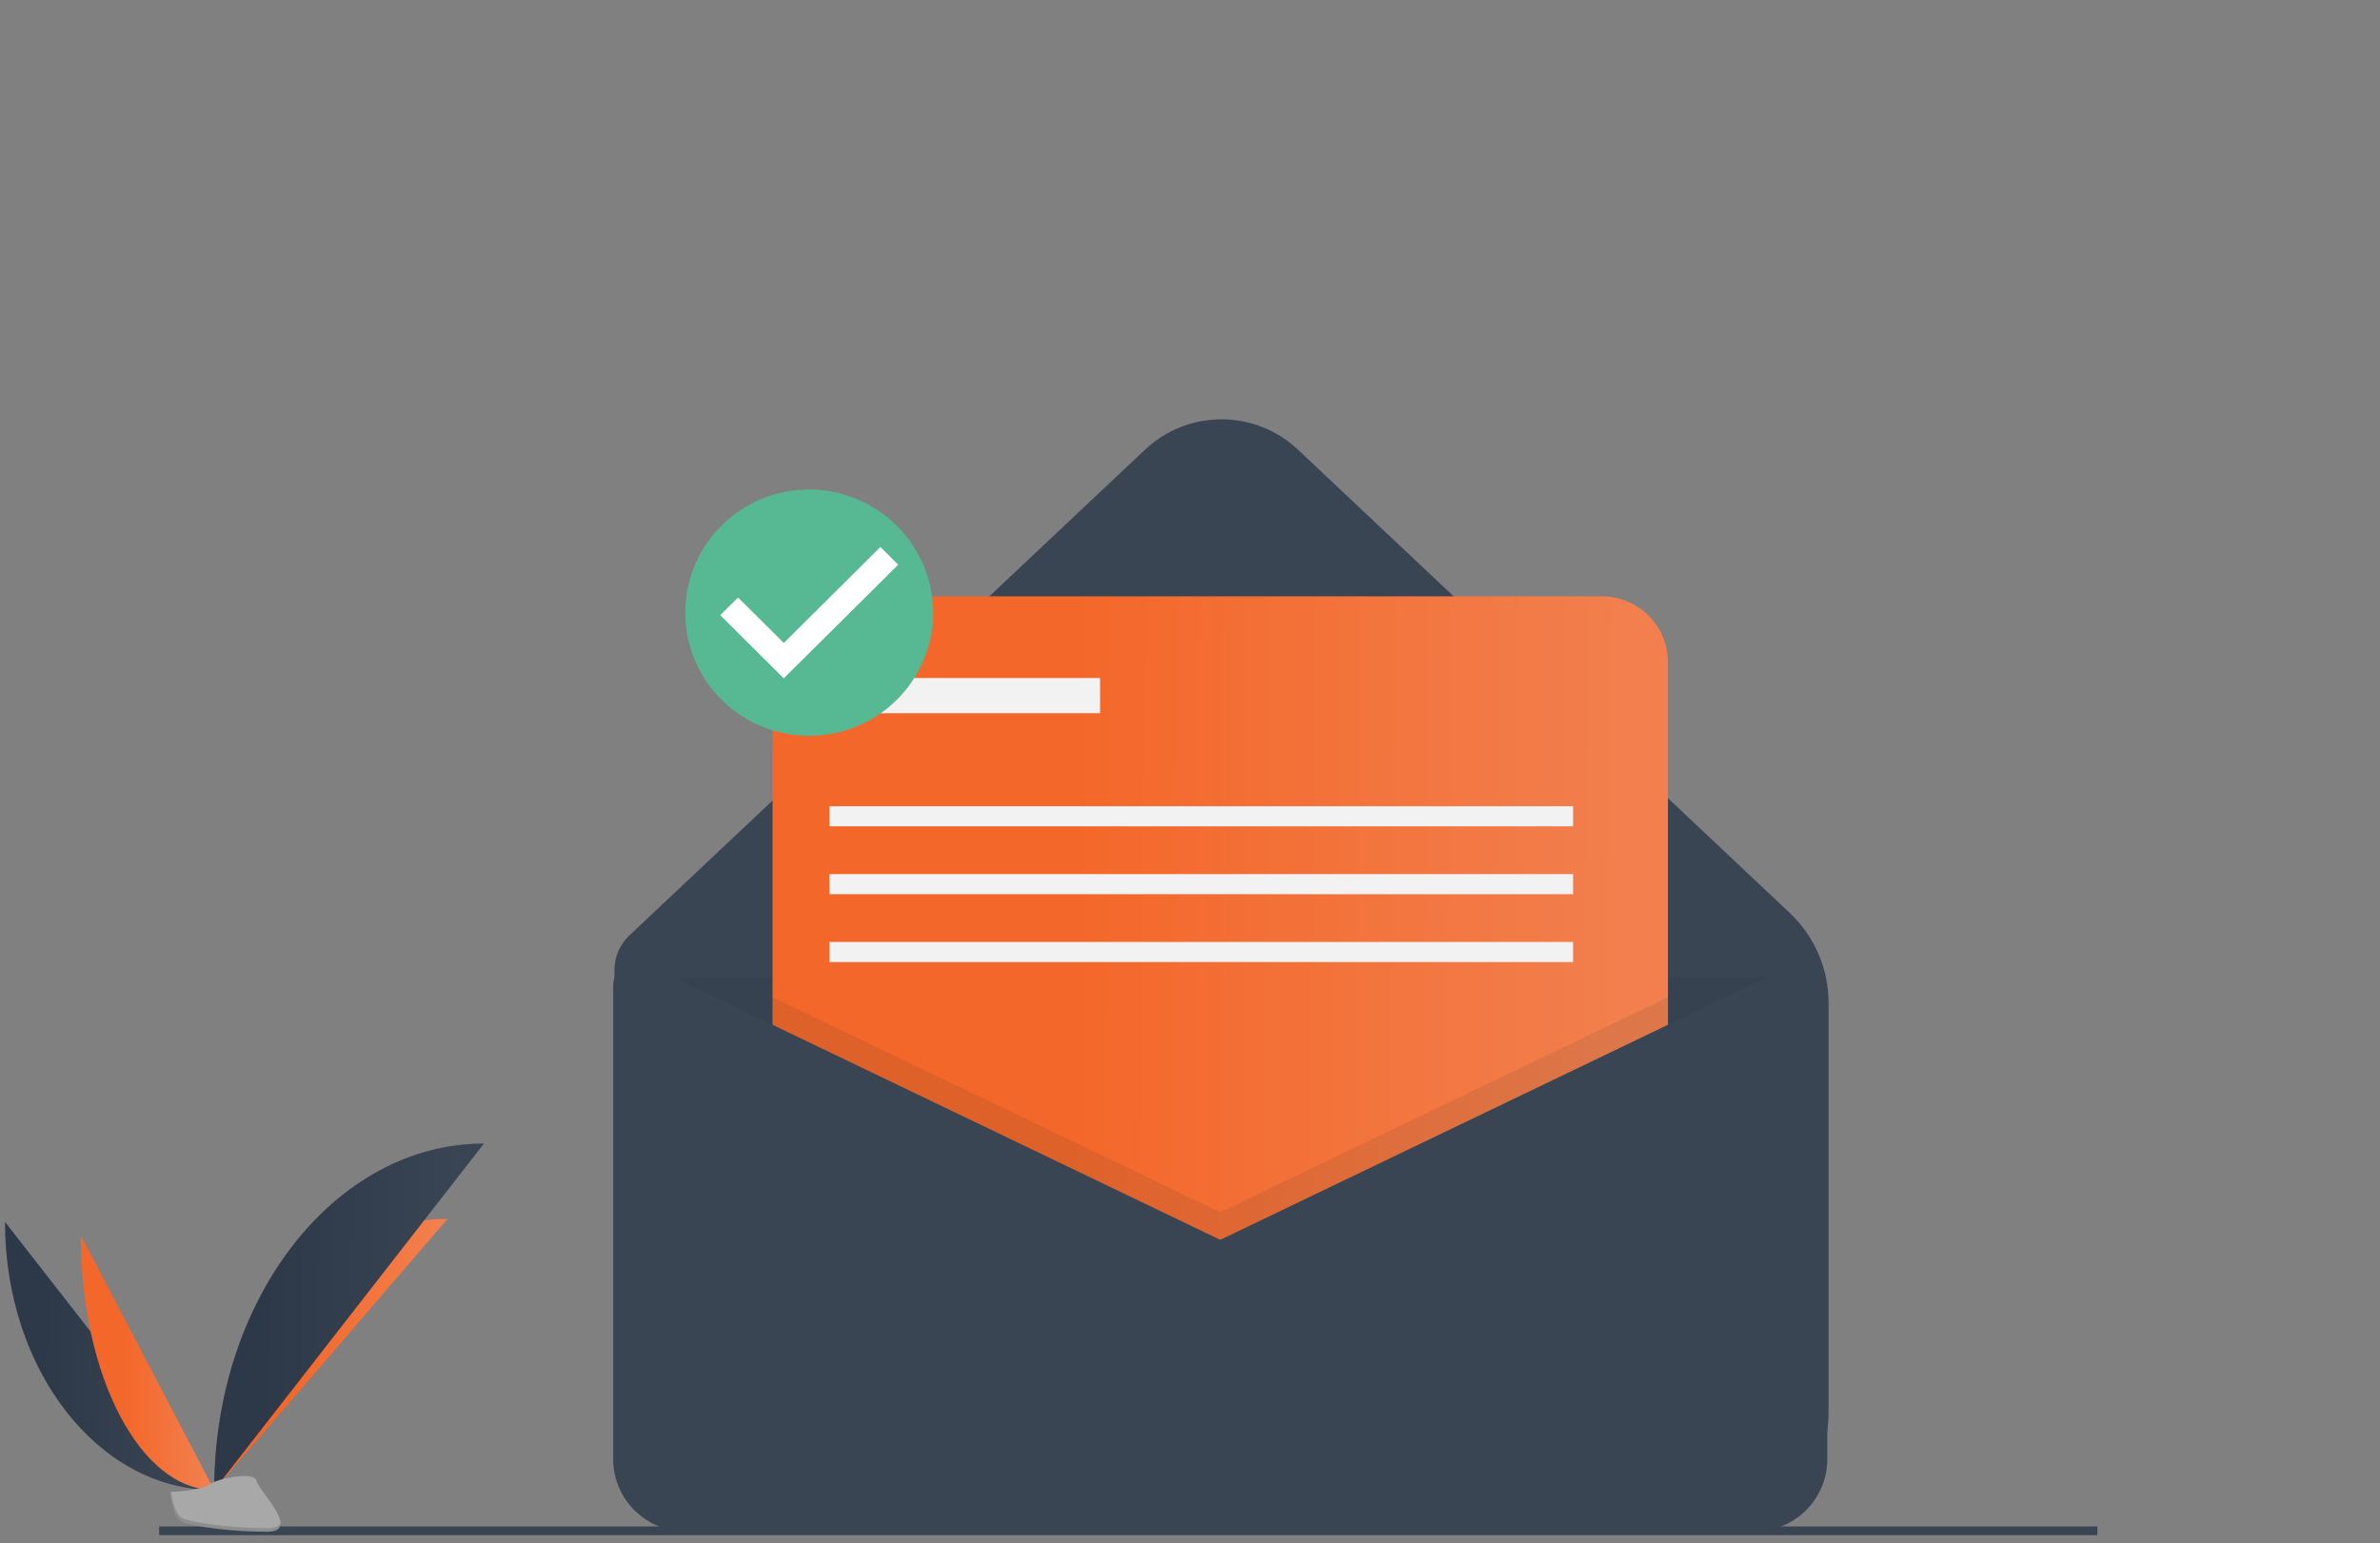 <svg width="239" height="155" viewBox="0 0 239 155" fill="none" xmlns="http://www.w3.org/2000/svg">
<rect x="0" y="0" width="239" height="155" fill="#808080" stroke="none"/>
<g clip-path="url(#clip0)">
<path d="M171.538 153.931H73.789C70.584 153.931 67.51 152.666 65.243 150.413C62.977 148.16 61.703 145.104 61.703 141.918V97.407C61.703 96.76 61.836 96.121 62.093 95.527C62.349 94.933 62.725 94.398 63.197 93.953L114.994 45.152C117.065 43.201 119.81 42.113 122.664 42.113C125.517 42.113 128.262 43.201 130.333 45.152L179.719 91.681C180.952 92.844 181.935 94.243 182.606 95.796C183.278 97.348 183.624 99.02 183.624 100.709V141.918C183.624 143.496 183.312 145.058 182.704 146.516C182.097 147.973 181.206 149.297 180.084 150.413C178.962 151.528 177.629 152.413 176.163 153.017C174.697 153.62 173.125 153.931 171.538 153.931Z" fill="#3A4554"/>
<path opacity="0.1" d="M61.703 98.138H182.608V146.677C182.608 148.601 181.839 150.446 180.471 151.807C179.102 153.167 177.246 153.931 175.31 153.931H69.001C67.066 153.931 65.209 153.167 63.841 151.807C62.472 150.446 61.703 148.601 61.703 146.677V98.138Z" fill="#25282B"/>
<path d="M160.845 59.89H84.228C80.555 59.89 77.578 62.849 77.578 66.5V142.651C77.578 146.301 80.555 149.261 84.228 149.261H160.845C164.518 149.261 167.495 146.301 167.495 142.651V66.5C167.495 62.849 164.518 59.89 160.845 59.89Z" fill="url(#paint0_linear)"/>
<path opacity="0.1" d="M167.495 100.145V149.26H77.578V100.145L122.537 121.742L167.495 100.145Z" fill="#25282B"/>
<path d="M122.537 124.52L64.931 96.846C64.574 96.675 64.18 96.596 63.785 96.618C63.39 96.639 63.007 96.76 62.671 96.969C62.336 97.178 62.06 97.469 61.868 97.813C61.677 98.157 61.576 98.544 61.576 98.937V146.551C61.576 147.504 61.765 148.447 62.132 149.327C62.498 150.207 63.036 151.007 63.714 151.68C64.391 152.354 65.196 152.888 66.081 153.253C66.967 153.617 67.916 153.805 68.874 153.805H176.199C177.158 153.805 178.107 153.617 178.992 153.253C179.877 152.888 180.682 152.354 181.36 151.68C182.037 151.007 182.575 150.207 182.942 149.327C183.308 148.447 183.497 147.504 183.497 146.551V99.753C183.497 99.273 183.375 98.801 183.141 98.381C182.907 97.961 182.57 97.607 182.161 97.352C181.752 97.097 181.284 96.949 180.802 96.922C180.32 96.896 179.839 96.992 179.404 97.201L122.537 124.52Z" fill="#3A4554"/>
<path d="M110.471 68.095H85.325V71.629H110.471V68.095Z" fill="#F2F2F2"/>
<path d="M157.97 80.97H83.293V82.99H157.97V80.97Z" fill="#F2F2F2"/>
<path d="M157.97 87.787H83.293V89.806H157.97V87.787Z" fill="#F2F2F2"/>
<path d="M157.97 94.603H83.293V96.623H157.97V94.603Z" fill="#F2F2F2"/>
<path d="M15.982 153.805H210.617" stroke="#3A4554" stroke-miterlimit="10"/>
<path d="M0.5 122.717C0.5 137.602 9.895 149.647 21.506 149.647L0.5 122.717Z" fill="url(#paint1_linear)"/>
<path d="M21.506 149.647C21.506 134.595 31.99 122.415 44.947 122.415L21.506 149.647Z" fill="url(#paint2_linear)"/>
<path d="M8.11 124.066C8.11 138.206 14.101 149.647 21.505 149.647L8.11 124.066Z" fill="url(#paint3_linear)"/>
<path d="M21.506 149.647C21.506 130.414 33.624 114.85 48.6 114.85L21.506 149.647Z" fill="url(#paint4_linear)"/>
<path d="M17.087 149.837C17.087 149.837 20.066 149.746 20.964 149.111C21.861 148.475 25.546 147.716 25.769 148.736C25.991 149.755 30.246 153.804 26.882 153.831C23.519 153.858 19.068 153.31 18.172 152.768C17.276 152.225 17.087 149.837 17.087 149.837Z" fill="#A8A8A8"/>
<path opacity="0.2" d="M26.942 153.476C23.579 153.503 19.128 152.955 18.232 152.413C17.549 151.999 17.277 150.517 17.186 149.833C17.123 149.836 17.087 149.837 17.087 149.837C17.087 149.837 17.276 152.225 18.172 152.767C19.068 153.31 23.519 153.857 26.882 153.831C27.853 153.823 28.189 153.479 28.17 152.971C28.035 153.278 27.665 153.47 26.942 153.476Z" fill="#25282B"/>
<path d="M81.261 71.667C87.012 71.667 91.675 67.024 91.675 61.297C91.675 55.57 87.012 50.928 81.261 50.928C75.509 50.928 70.847 55.57 70.847 61.297C70.847 67.024 75.509 71.667 81.261 71.667Z" fill="white"/>
<path d="M81.261 49.161C78.799 49.161 76.393 49.886 74.346 51.245C72.299 52.605 70.704 54.537 69.762 56.797C68.82 59.058 68.573 61.545 69.054 63.944C69.534 66.344 70.719 68.548 72.46 70.278C74.201 72.008 76.418 73.187 78.832 73.664C81.247 74.141 83.749 73.896 86.023 72.96C88.298 72.024 90.242 70.438 91.609 68.404C92.977 66.37 93.707 63.978 93.707 61.531C93.697 58.253 92.383 55.112 90.051 52.794C87.719 50.477 84.558 49.17 81.261 49.161ZM78.706 68.127L72.327 61.787L74.116 60.009L78.712 64.576L88.411 54.935L90.2 56.714L78.706 68.127L78.706 68.127Z" fill="#57B894"/>
</g>
<defs>
<linearGradient id="paint0_linear" x1="107.713" y1="88.668" x2="162.634" y2="89.123" gradientUnits="userSpaceOnUse">
<stop stop-color="#F4672A"/>
<stop offset="1" stop-color="#F27F4D"/>
</linearGradient>
<linearGradient id="paint1_linear" x1="4.196" y1="124.974" x2="19.621" y2="125.136" gradientUnits="userSpaceOnUse">
<stop stop-color="#2D3948"/>
<stop offset="1" stop-color="#3A4554"/>
</linearGradient>
<linearGradient id="paint2_linear" x1="29.362" y1="131.183" x2="43.68" y2="131.285" gradientUnits="userSpaceOnUse">
<stop stop-color="#F4672A"/>
<stop offset="1" stop-color="#F27F4D"/>
</linearGradient>
<linearGradient id="paint3_linear" x1="12.6" y1="132.303" x2="20.782" y2="132.339" gradientUnits="userSpaceOnUse">
<stop stop-color="#F4672A"/>
<stop offset="1" stop-color="#F27F4D"/>
</linearGradient>
<linearGradient id="paint4_linear" x1="26.273" y1="117.766" x2="46.169" y2="117.974" gradientUnits="userSpaceOnUse">
<stop stop-color="#2D3948"/>
<stop offset="1" stop-color="#3A4554"/>
</linearGradient>
<clipPath id="clip0">
<rect width="238" height="154" fill="white" transform="translate(0.5 0.186)"/>
</clipPath>
</defs>
</svg>
